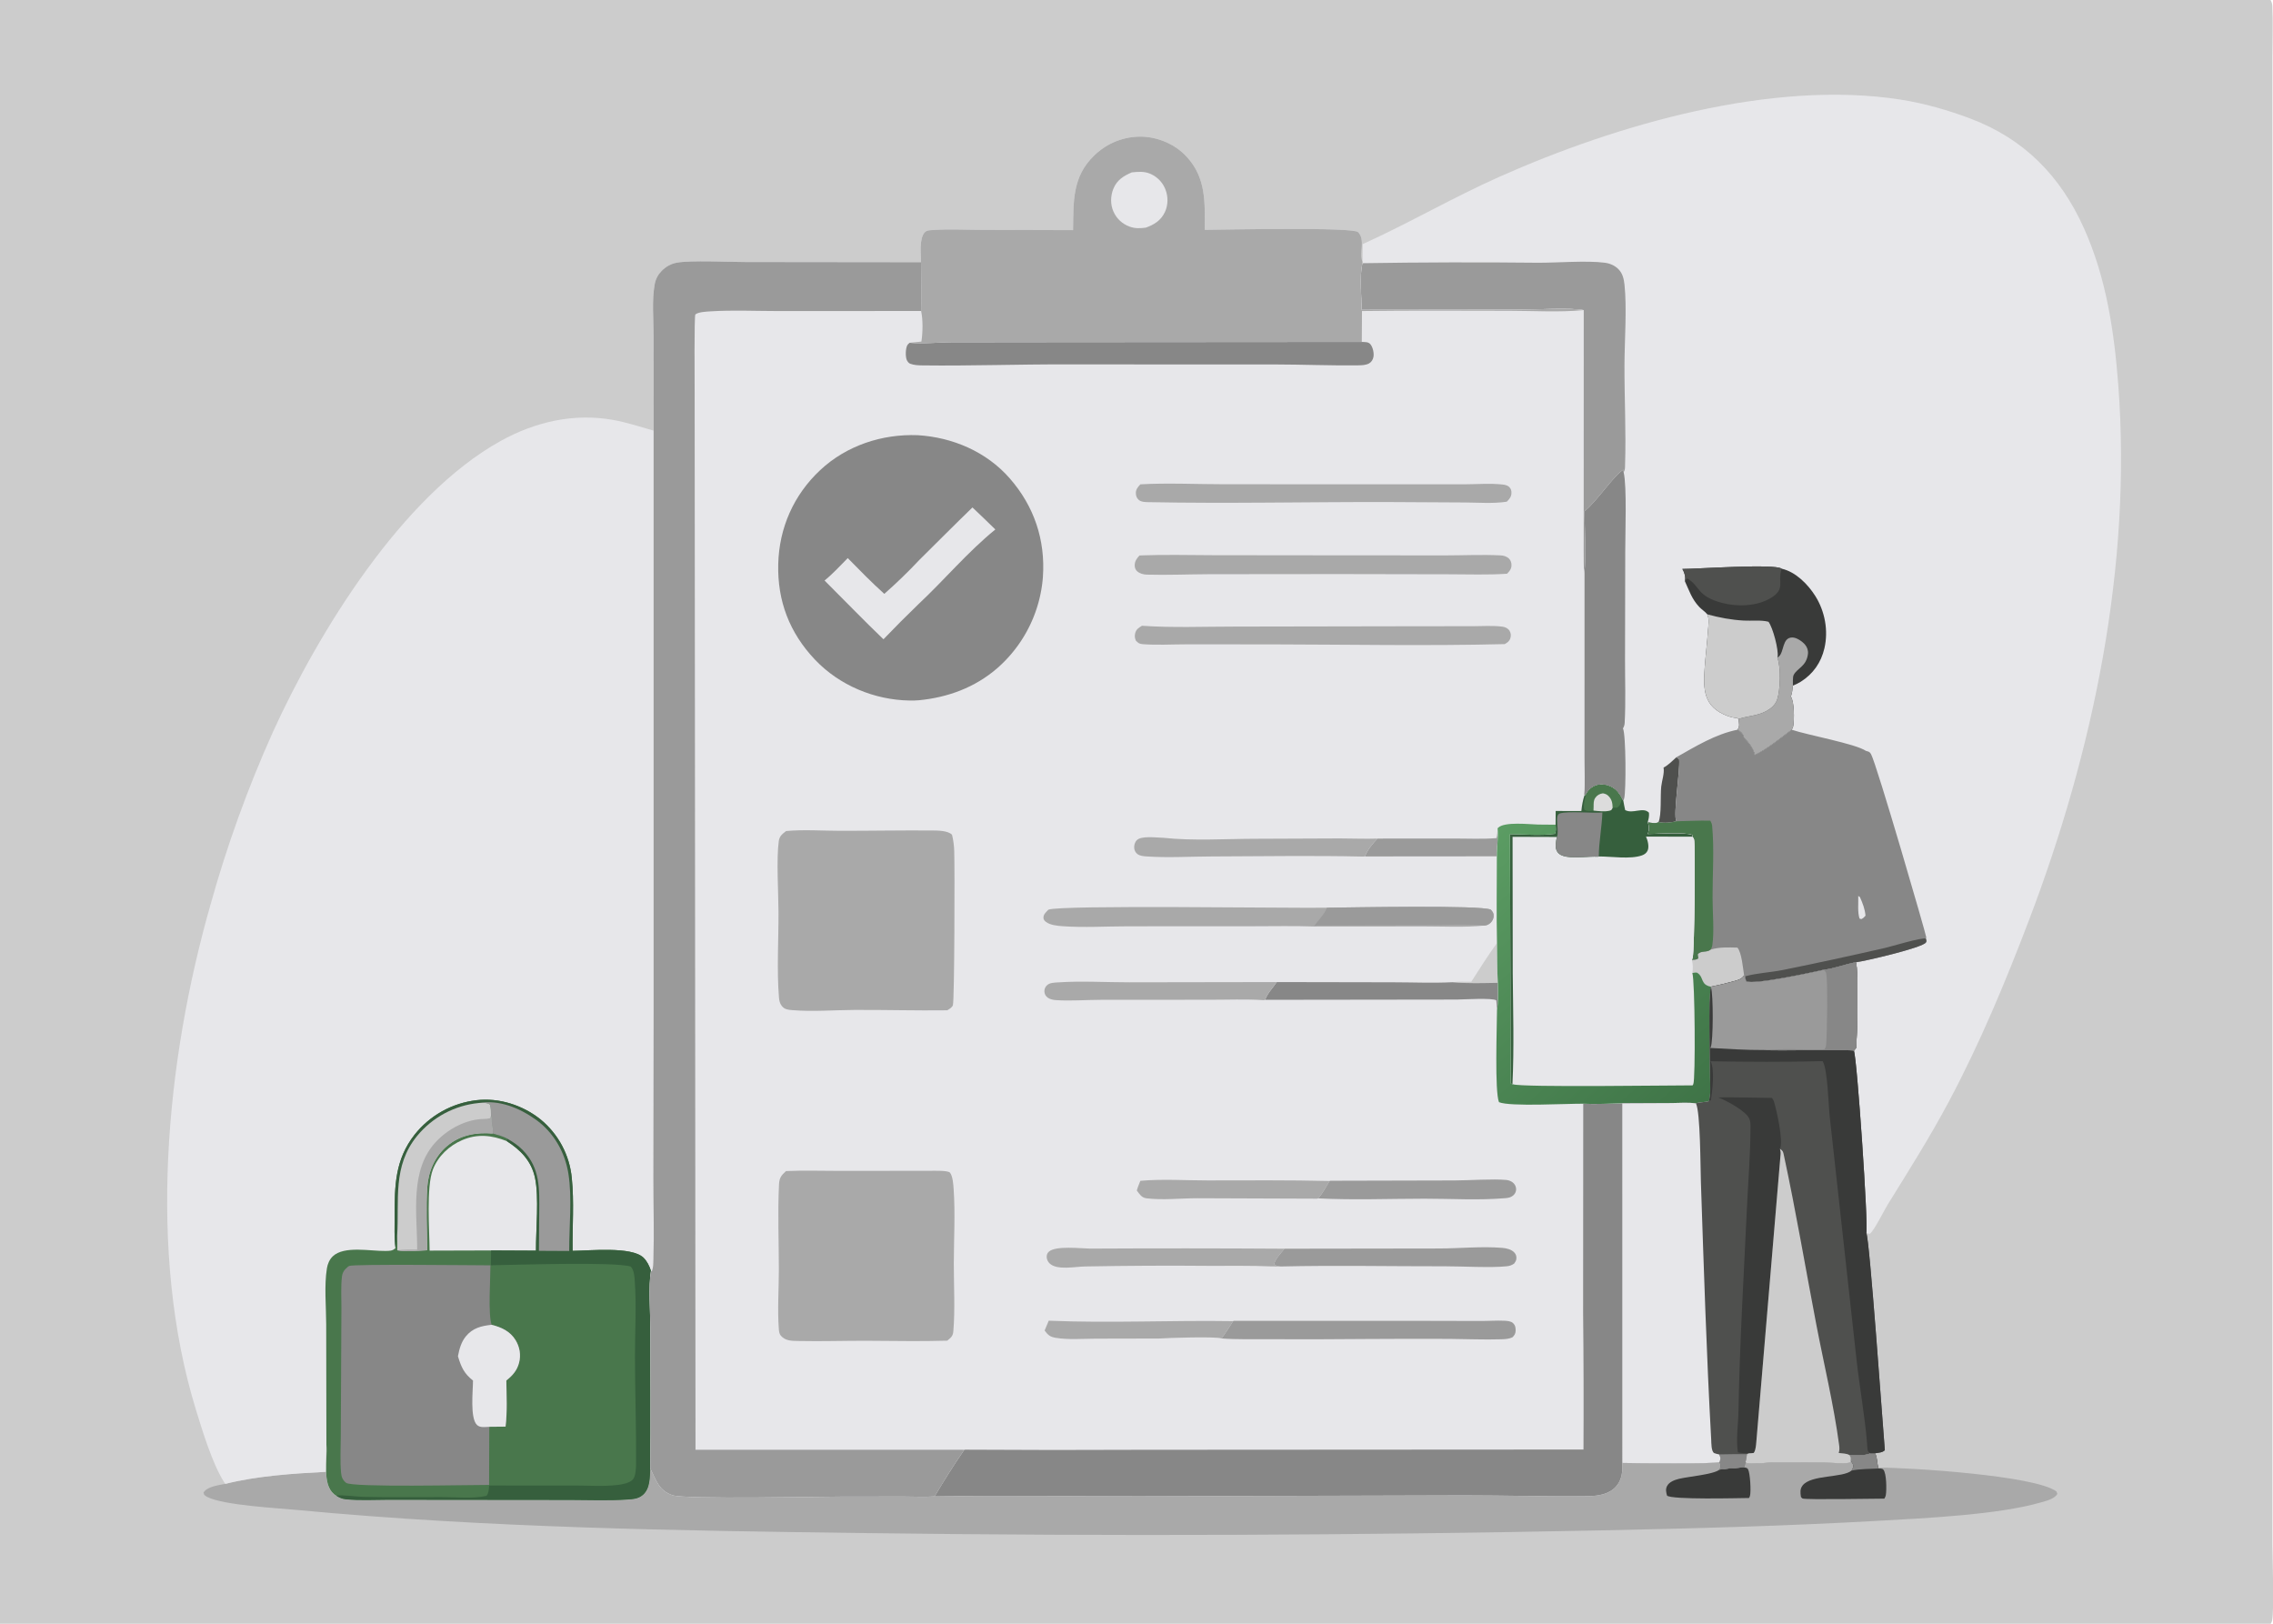 <?xml version="1.0" encoding="utf-8" ?>
<svg xmlns="http://www.w3.org/2000/svg" xmlns:xlink="http://www.w3.org/1999/xlink" width="1813" height="1295">
	<path fill="#CCC" transform="matrix(1.264 0 0 1.265 0 -6.10352e-05)" d="M0 0L1432.77 0C1433.55 1.353 1433.84 2.273 1433.92 3.83C1434.39 14.295 1434 24.936 1434 35.423L1434 96.589L1434.01 282.797L1434 835.994L1434 973.892C1434.01 983.184 1435.15 1015.65 1433.74 1021.9C1433.56 1022.7 1433.19 1023.31 1432.77 1024L0 1024L0 0Z"/>
	<path fill="#A9A9A9" transform="matrix(1.264 0 0 1.265 0 -6.10352e-05)" d="M205.975 910.929C206.781 920.088 203.062 935.512 210.76 942.007C211.407 942.554 211.423 942.536 212.039 942.904C214.032 944.189 215.749 944.992 218.126 945.238C226.847 946.14 236.051 945.564 244.833 945.564L293.847 945.612L360.07 945.679C371.925 945.683 384.085 946.226 395.909 945.402C399.528 945.149 402.752 944.997 405.619 942.544C410.358 938.49 409.999 931.456 410.349 925.751C414.022 933.123 415.693 939.806 424.45 942.704C432.485 945.363 517.726 943.562 531.452 943.548L570.262 943.507C576.673 943.501 583.431 943.943 589.808 943.416C632.731 942.667 675.809 943.382 718.75 943.345L924.141 942.77C950.121 942.758 976.209 943.596 1002.17 943.239C1008.52 943.151 1015.19 942.19 1019.71 937.244C1023.42 933.19 1024.07 927.579 1023.69 922.343C1030.54 922.534 1082.63 923.089 1085.07 921.816C1085.92 924.155 1085.92 924.201 1085.05 926.527C1090.21 925.766 1095.44 925.475 1100.64 925.094C1101.18 923.98 1101.27 923.057 1101.42 921.843C1101.76 922.073 1102.06 922.403 1102.45 922.531C1104.76 923.28 1115.36 922.099 1118.66 922.064Q1135.52 922.026 1152.38 922.204C1157.27 922.24 1162.58 922.943 1167.4 922.194L1167.84 921.03C1168.04 919.174 1168.04 919.069 1167.13 917.444C1171.28 917.541 1176.43 917.887 1180.34 916.28L1183.26 916.24C1184.78 919.281 1184.39 922.138 1185.24 925.268C1204.26 925.214 1284.58 930.217 1297.7 940.349L1298.25 941.84C1296.51 945.042 1291.15 946.269 1287.88 947.218C1260.89 955.056 1214.37 957.166 1185.69 958.789C1127.17 962.101 1068.84 963.651 1010.25 964.854Q778.921 969.59 547.563 966.58C427.59 965.042 307.422 963.286 187.9 952.023C174.549 950.765 141.117 949.026 130.768 943.778C129.978 943.378 129.481 942.958 128.826 942.368L128.441 940.954C130.259 937.991 135.074 936.97 138.295 936.232Q140.263 935.8 142.258 935.517C162.233 930.497 185.143 928.983 205.756 927.948Q205.628 919.435 205.975 910.929Z"/>
	<path fill="#393A39" transform="matrix(1.264 0 0 1.265 0 -6.10352e-05)" d="M1100.64 925.094C1101.62 925.381 1102.58 925.359 1103.07 926.309C1104.4 928.862 1105.07 940.283 1104.28 943.146C1104.17 943.549 1103.87 944.09 1103.7 944.437C1097.21 944.495 1054.78 945.634 1051.95 942.919C1051.39 940.832 1050.91 938.955 1051.95 936.932C1053.29 934.32 1056.6 933.105 1059.28 932.408C1064.72 930.994 1081.63 929.604 1085.05 926.527C1090.21 925.766 1095.44 925.475 1100.64 925.094Z"/>
	<path fill="#393A39" transform="matrix(1.264 0 0 1.265 0 -6.10352e-05)" d="M1180.34 916.28L1183.26 916.24C1184.78 919.281 1184.39 922.138 1185.24 925.268L1185.26 925.837C1186.32 925.916 1187.65 925.714 1188.4 926.509C1190.54 928.759 1190.53 939.419 1190.05 942.372C1189.9 943.35 1189.57 943.963 1189.12 944.833C1182.65 944.833 1139.93 945.629 1137.53 944.766C1137.07 944.602 1136.81 944.107 1136.46 943.777C1136.06 941.133 1135.75 938.822 1137.48 936.572C1142.86 929.595 1162.99 931.846 1168.4 927.135C1168.72 926.557 1169.19 925.834 1169.35 925.174C1169.81 923.311 1168.83 922.427 1167.84 921.03C1168.04 919.174 1168.04 919.069 1167.13 917.444C1171.28 917.541 1176.43 917.887 1180.34 916.28Z"/>
	<path fill="#878787" transform="matrix(1.264 0 0 1.265 0 -6.10352e-05)" d="M1180.34 916.28L1183.26 916.24C1184.78 919.281 1184.39 922.138 1185.24 925.268L1185.26 925.837C1179.7 926.118 1173.86 926.053 1168.4 927.135C1168.72 926.557 1169.19 925.834 1169.35 925.174C1169.81 923.311 1168.83 922.427 1167.84 921.03C1168.04 919.174 1168.04 919.069 1167.13 917.444C1171.28 917.541 1176.43 917.887 1180.34 916.28Z"/>
	<path fill="#E7E7EA" transform="matrix(1.264 0 0 1.265 0 -6.10352e-05)" d="M142.258 935.517C141.808 935.023 141.685 934.921 141.283 934.273C133.878 922.324 127.793 902.343 123.597 888.684C93.018 789.131 104.584 669.244 132.851 570.302Q140.618 542.406 150.468 515.177Q160.318 487.947 172.194 461.539C200.997 398.371 253.816 312.361 315.948 277.999C337.694 265.973 362.003 260.325 386.769 264.73C395.437 266.271 404.021 269.087 412.474 271.506L412.471 637.349L412.327 742.785C412.314 759.807 412.815 776.955 412.348 793.961C412.278 796.479 412.308 799.323 411.276 801.651L410.786 801.253C409.07 810.914 410.388 827.5 410.403 837.839C410.445 867.136 410.713 896.458 410.349 925.751C409.999 931.456 410.358 938.49 405.619 942.544C402.752 944.997 399.528 945.149 395.909 945.402C384.085 946.226 371.925 945.683 360.07 945.679L293.847 945.612L244.833 945.564C236.051 945.564 226.847 946.14 218.126 945.238C215.749 944.992 214.032 944.189 212.039 942.904C211.423 942.536 211.407 942.554 210.76 942.007C203.062 935.512 206.781 920.088 205.975 910.929Q205.628 919.435 205.756 927.948C185.143 928.983 162.233 930.497 142.258 935.517Z"/>
	<path fill="#49774C" transform="matrix(1.264 0 0 1.265 0 -6.10352e-05)" d="M249.563 786.848C248.718 780.257 249.023 773.381 249.02 766.735C249.013 747.606 249.218 731.18 261.662 715.313Q262.552 714.192 263.496 713.116Q264.44 712.041 265.436 711.012Q266.431 709.984 267.476 709.006Q268.521 708.028 269.612 707.102Q270.704 706.177 271.839 705.306Q272.975 704.435 274.152 703.621Q275.329 702.806 276.544 702.051Q277.76 701.296 279.011 700.601Q280.262 699.906 281.545 699.273Q282.829 698.64 284.142 698.071Q285.455 697.502 286.794 696.998Q288.134 696.495 289.496 696.057Q290.858 695.619 292.241 695.249Q293.623 694.879 295.022 694.577Q296.421 694.275 297.832 694.042Q299.244 693.809 300.666 693.646C314.89 691.95 329.872 696.785 341.009 705.678Q342.056 706.53 343.059 707.432Q344.062 708.335 345.019 709.286Q345.976 710.238 346.885 711.235Q347.794 712.233 348.652 713.275Q349.51 714.316 350.315 715.399Q351.121 716.482 351.871 717.604Q352.622 718.725 353.316 719.883Q354.01 721.04 354.646 722.23Q355.282 723.421 355.858 724.641Q356.434 725.862 356.949 727.11Q357.464 728.357 357.916 729.629Q358.368 730.901 358.756 732.193Q359.145 733.486 359.469 734.796Q359.793 736.106 360.051 737.431Q360.31 738.755 360.503 740.091Q360.695 741.427 360.821 742.771C362.374 757.801 361.114 773.494 361.33 788.622C372.149 788.525 398.466 785.717 405.988 792.87C408.264 795.034 409.87 798.284 410.786 801.253C409.07 810.914 410.388 827.5 410.403 837.839C410.445 867.136 410.713 896.458 410.349 925.751C409.999 931.456 410.358 938.49 405.619 942.544C402.752 944.997 399.528 945.149 395.909 945.402C384.085 946.226 371.925 945.683 360.07 945.679L293.847 945.612L244.833 945.564C236.051 945.564 226.847 946.14 218.126 945.238C215.749 944.992 214.032 944.189 212.039 942.904C211.423 942.536 211.407 942.554 210.76 942.007C203.062 935.512 206.781 920.088 205.975 910.929L205.842 834.9C205.815 823.724 204.516 810.649 206.282 799.685C206.738 796.854 207.908 794.054 210.013 792.052C217.168 785.25 233.85 788.854 243.099 788.679C245.73 788.63 247.705 788.787 249.563 786.848Z"/>
	<path fill="#E7E7EA" transform="matrix(1.264 0 0 1.265 0 -6.10352e-05)" d="M271.095 788.478C270.994 775.446 268.917 748.376 273.175 737.319C276.399 728.95 283.408 722.359 291.57 718.848C301.225 714.694 310.206 715.648 319.763 719.408C328.595 725.089 335.324 731.952 337.602 742.545C340.226 754.751 338.123 775.32 338.217 788.496L309.871 788.365L271.095 788.478Z"/>
	<path fill="#365F3D" transform="matrix(1.264 0 0 1.265 0 -6.10352e-05)" d="M249.563 786.848C248.718 780.257 249.023 773.381 249.02 766.735C249.013 747.606 249.218 731.18 261.662 715.313Q262.552 714.192 263.496 713.116Q264.44 712.041 265.436 711.012Q266.431 709.984 267.476 709.006Q268.521 708.028 269.612 707.102Q270.704 706.177 271.839 705.306Q272.975 704.435 274.152 703.621Q275.329 702.806 276.544 702.051Q277.76 701.296 279.011 700.601Q280.262 699.906 281.545 699.273Q282.829 698.64 284.142 698.071Q285.455 697.502 286.794 696.998Q288.134 696.495 289.496 696.057Q290.858 695.619 292.241 695.249Q293.623 694.879 295.022 694.577Q296.421 694.275 297.832 694.042Q299.244 693.809 300.666 693.646C314.89 691.95 329.872 696.785 341.009 705.678Q342.056 706.53 343.059 707.432Q344.062 708.335 345.019 709.286Q345.976 710.238 346.885 711.235Q347.794 712.233 348.652 713.275Q349.51 714.316 350.315 715.399Q351.121 716.482 351.871 717.604Q352.622 718.725 353.316 719.883Q354.01 721.04 354.646 722.23Q355.282 723.421 355.858 724.641Q356.434 725.862 356.949 727.11Q357.464 728.357 357.916 729.629Q358.368 730.901 358.756 732.193Q359.145 733.486 359.469 734.796Q359.793 736.106 360.051 737.431Q360.31 738.755 360.503 740.091Q360.695 741.427 360.821 742.771C362.374 757.801 361.114 773.494 361.33 788.622C372.149 788.525 398.466 785.717 405.988 792.87C408.264 795.034 409.87 798.284 410.786 801.253C409.07 810.914 410.388 827.5 410.403 837.839C410.445 867.136 410.713 896.458 410.349 925.751C409.999 931.456 410.358 938.49 405.619 942.544C402.752 944.997 399.528 945.149 395.909 945.402C384.085 946.226 371.925 945.683 360.07 945.679L293.847 945.612L244.833 945.564C236.051 945.564 226.847 946.14 218.126 945.238C215.749 944.992 214.032 944.189 212.039 942.904C217.304 942.38 223.7 943.581 229.091 943.701C245.525 944.07 262.01 943.86 278.449 943.857C287.381 943.856 298.293 945.024 306.932 943.106C308.465 941.422 308.431 938.753 308.719 936.568L362.546 936.571C371.36 936.564 380.898 937.262 389.618 936.231C392.555 935.884 397.361 935.054 399.373 932.736C401.217 930.61 401.363 925.363 401.384 922.636C401.558 900.237 400.713 877.808 400.674 855.403C400.646 839.587 401.721 823.065 400.534 807.328C400.323 804.53 400.06 800.596 398.019 798.533C387.89 795.328 324.67 797.516 309.768 797.708L309.871 788.365L338.217 788.496C338.123 775.32 340.226 754.751 337.602 742.545C335.324 731.952 328.595 725.089 319.763 719.408L320.231 717.972C317.355 716.364 314.014 715.581 310.865 714.637C300.331 713.771 290.269 715.592 282.007 722.61C274.402 729.069 270.265 738.618 269.619 748.475C268.759 761.581 269.485 775.111 269.583 788.254C263.609 788.49 256.613 789.413 250.724 788.269C250.806 785.208 250.715 782.163 250.624 779.104C250.224 781.629 250.411 784.462 249.563 786.848Z"/>
	<path fill="#9A9A9A" transform="matrix(1.264 0 0 1.265 0 -6.10352e-05)" d="M302.147 695.401C314.933 693.228 327.707 698.487 338.013 705.803C349.319 713.829 356.534 726.361 358.689 740.008C361.112 755.36 359.128 773.076 359.196 788.702L340.08 788.602L340.262 764.675C340.366 749.762 341.113 736.538 329.814 725.021C326.954 722.106 323.76 719.982 320.231 717.972C317.355 716.364 314.014 715.581 310.865 714.637C311.422 711.9 309.99 708.925 310.151 706.082C310.209 705.055 310.146 704.383 309.822 703.378C309.801 700.99 309.926 698.667 309.167 696.375C307.285 694.958 304.419 695.397 302.147 695.401Z"/>
	<path fill="#CCC" transform="matrix(1.264 0 0 1.265 0 -6.10352e-05)" d="M250.624 779.104C251.976 756.575 247.582 735.268 263.226 716.154Q264.124 715.06 265.075 714.012Q266.025 712.964 267.026 711.964Q268.027 710.964 269.076 710.015Q270.125 709.065 271.22 708.168Q272.314 707.271 273.451 706.429Q274.588 705.587 275.765 704.802Q276.942 704.017 278.157 703.29Q279.371 702.564 280.619 701.898Q281.868 701.233 283.148 700.629Q284.427 700.026 285.735 699.486Q287.043 698.946 288.376 698.471Q289.708 697.996 291.063 697.587Q292.417 697.179 293.79 696.837Q295.163 696.495 296.551 696.221Q297.939 695.948 299.339 695.742Q300.739 695.537 302.147 695.401C304.419 695.397 307.285 694.958 309.167 696.375C309.926 698.667 309.801 700.99 309.822 703.378C310.146 704.383 310.209 705.055 310.151 706.082C309.99 708.925 311.422 711.9 310.865 714.637C300.331 713.771 290.269 715.592 282.007 722.61C274.402 729.069 270.265 738.618 269.619 748.475C268.759 761.581 269.485 775.111 269.583 788.254C263.609 788.49 256.613 789.413 250.724 788.269C250.806 785.208 250.715 782.163 250.624 779.104Z"/>
	<path fill="#A9A9A9" transform="matrix(1.264 0 0 1.265 0 -6.10352e-05)" d="M309.822 703.378C310.146 704.383 310.209 705.055 310.151 706.082C309.99 708.925 311.422 711.9 310.865 714.637C300.331 713.771 290.269 715.592 282.007 722.61C274.402 729.069 270.265 738.618 269.619 748.475C268.759 761.581 269.485 775.111 269.583 788.254C263.609 788.49 256.613 789.413 250.724 788.269C254.793 787.669 259.138 787.894 263.253 787.84C263.287 765.056 258.208 737.448 275.468 719.488C283.01 711.64 294.146 705.675 305.211 705.467C306.675 705.44 307.839 705.348 309.256 704.987L309.822 703.378Z"/>
	<path fill="#878787" transform="matrix(1.264 0 0 1.265 0 -6.10352e-05)" d="M308.628 936.199C296.56 936.136 222.1 937.914 218.39 934.864C216.193 933.059 215.453 931.188 215.207 928.384C214.554 920.937 215.021 913.081 215.042 905.599L215.263 861.529L215.439 824.58C215.473 818.149 215.011 811.179 215.785 804.808C215.995 803.084 216.618 801.528 217.834 800.254C218.434 799.626 219.557 798.514 220.342 798.142C223.074 796.844 299.506 797.741 309.487 797.749C309.492 806.089 307.906 828.577 310.238 835.252C316.357 836.774 321.916 839.301 325.336 844.905C327.99 849.253 328.831 854.285 327.539 859.21C326.266 864.064 323.402 867.294 319.525 870.33C319.612 879.904 320.18 889.938 319.023 899.444L308.757 899.54L308.628 936.199Z"/>
	<path fill="#E7E7EA" transform="matrix(1.264 0 0 1.265 0 -6.10352e-05)" d="M310.238 835.252C316.357 836.774 321.916 839.301 325.336 844.905C327.99 849.253 328.831 854.285 327.539 859.21C326.266 864.064 323.402 867.294 319.525 870.33C319.612 879.904 320.18 889.938 319.023 899.444L308.757 899.54C306.281 899.678 302.949 900.253 301.002 898.393C296.464 894.058 298.497 876.651 298.473 870.387C292.769 865.863 291.038 861.888 288.975 855.063C289.854 850.506 290.996 846.158 294.003 842.485C298.276 837.267 303.832 835.895 310.238 835.252Z"/>
	<path fill="#E7E7EA" transform="matrix(1.264 0 0 1.265 0 -6.10352e-05)" d="M859.913 153.896C889.193 140.663 917.003 124.412 946.424 111.341C1020.51 78.428 1118.36 50.164 1199.38 62.801C1214.22 65.116 1229.21 69.426 1243.25 74.705C1277.25 87.479 1300.24 110.952 1315.05 143.892C1329.09 175.086 1334.12 208.87 1336.7 242.697C1345.39 356.707 1320.84 473.997 1280.32 580.218C1265.43 619.263 1249.44 657.636 1229.76 694.571C1217.89 716.835 1204.42 738.154 1191.12 759.567C1189.08 762.85 1182.35 776.454 1179.83 777.914L1177.71 777.352C1179.07 772.984 1171.87 666.875 1169.86 662.497L1171.2 660.786C1172.05 653.947 1172.86 610.788 1171.12 606.689C1164.3 607.909 1157.73 610.632 1150.87 611.406C1143.33 613.064 1106.79 621.07 1101.91 618.673C1101.59 617.631 1101.26 616.655 1101.13 615.569L1100.59 614.993C1099.08 617.652 1095.64 618.196 1092.75 618.997Q1086.25 620.779 1079.64 622.06C1072.96 620.799 1075.36 616.256 1071.25 613.438C1070.31 612.796 1069.02 613.305 1067.92 613.466C1068.2 610.506 1068.2 608.061 1067.69 605.123C1067.9 604.613 1068.06 604.105 1068.18 603.563C1069.28 598.508 1069.93 532.297 1068.99 529.189C1068.81 528.564 1068.32 528.073 1067.98 527.515L1068.08 526.57C1064.84 524.539 1044.62 525.799 1039.64 525.83C1039.75 525.621 1039.91 525.431 1039.98 525.204C1040.67 523.077 1040.61 520.402 1039.76 518.38C1040.33 516.268 1040.76 514.603 1040.54 512.39C1036.91 508.512 1030.49 513.355 1025.53 510.742C1025.07 508.765 1024.7 506.786 1024.36 504.783L1023.54 503.659C1022.3 500.968 1020.05 498.005 1017.44 496.545C1014.39 494.837 1010.69 494.071 1007.3 495.184C1004.24 496.191 1001.98 498.463 1000.59 501.32L999.904 501.231L999.587 500.855C1000.33 493.439 999.757 485.453 999.762 477.972L999.773 361.582C999.17 356.935 999.362 352.037 999.267 347.348L999.326 195.523C991.938 193.892 968.104 195.218 958.924 195.238L859.243 195.361C859.15 186.239 857.778 174.791 859.699 165.939L859.818 165.204Q859.937 159.551 859.913 153.896Z"/>
	<path fill="#4F504E" transform="matrix(1.264 0 0 1.265 0 -6.10352e-05)" d="M1057.87 477.402L1059.59 478.63C1060.33 485.832 1055.58 514.069 1057.86 517.789C1054.41 518.726 1050.06 519.084 1046.56 518.325C1048.6 513.754 1047.64 501.714 1048.3 495.823C1048.71 492.177 1050.41 487.453 1049.76 483.943C1052.72 482.394 1055.42 479.643 1057.87 477.402Z"/>
	<path fill="#878787" transform="matrix(1.264 0 0 1.265 0 -6.10352e-05)" d="M999.832 322.37C1007.34 316.567 1018.77 299.153 1024.47 296.134L1024.57 297.76C1026.7 306.404 1025.54 336.987 1025.58 347.597L1025.44 415.973C1025.42 429.099 1025.93 442.489 1025.23 455.587C1025.15 457.08 1024.9 457.94 1024.14 459.233C1026.05 462.935 1026.15 498.72 1024.91 503.377C1024.79 503.824 1024.53 504.379 1024.36 504.783L1023.54 503.659C1022.3 500.968 1020.05 498.005 1017.44 496.545C1014.39 494.837 1010.69 494.071 1007.3 495.184C1004.24 496.191 1001.98 498.463 1000.59 501.32L999.904 501.231L999.587 500.855C1000.33 493.439 999.757 485.453 999.762 477.972L999.773 361.582C1001.13 348.964 999.982 335.097 999.832 322.37Z"/>
	<path fill="#393A39" transform="matrix(1.264 0 0 1.265 0 -6.10352e-05)" d="M1061.63 358.704C1071.15 358.725 1119.83 355.224 1124.29 358.544C1133.12 360.516 1140.89 368.387 1145.55 375.816C1151.6 385.449 1153.85 397.588 1151.27 408.706C1149.18 417.72 1144.11 424.942 1136.28 429.845Q1133.94 431.284 1131.38 432.269C1131.07 434.501 1130.96 437.064 1130.08 439.143C1132.31 442.304 1132.3 453.706 1131.6 457.692C1131.43 458.649 1131.09 459.239 1130.63 460.079C1123.61 465.32 1115.18 472.367 1107.26 476.001C1106.96 472.483 1103.05 467.516 1100.48 465.096C1100.44 464.908 1100.43 464.717 1100.38 464.534C1099.77 462.419 1098.27 461.11 1096.44 460.054C1098.01 457.915 1097.34 455.759 1097.02 453.317L1096.4 452.789C1094.18 452.566 1092.11 452.123 1090.03 451.336C1074.87 445.624 1074.7 434.679 1075.74 420.655C1076.31 412.95 1077.26 405.278 1077.8 397.57C1078.03 394.283 1078.75 390.396 1077.36 387.321C1075.89 385.495 1073.85 384.338 1072.25 382.628C1067.55 377.611 1065.96 372.432 1063.19 366.377C1063.24 366.182 1063.31 365.992 1063.34 365.792C1063.71 363.428 1062.84 360.719 1061.63 358.704Z"/>
	<path fill="#A9A9A9" transform="matrix(1.264 0 0 1.265 0 -6.10352e-05)" d="M1121.6 414.611C1121.86 414.42 1122.13 414.24 1122.38 414.038C1126 411.126 1124.44 401.858 1131.05 401.905C1133.79 401.924 1137.36 404.423 1139.06 406.45C1140.44 408.095 1141.13 410.182 1140.87 412.326C1139.9 420.162 1134.1 421.227 1131.88 425.509C1131.17 426.873 1131.42 430.608 1131.38 432.269C1131.07 434.501 1130.96 437.064 1130.08 439.143C1132.31 442.304 1132.3 453.706 1131.6 457.692C1131.43 458.649 1131.09 459.239 1130.63 460.079C1123.61 465.32 1115.18 472.367 1107.26 476.001C1106.96 472.483 1103.05 467.516 1100.48 465.096C1100.44 464.908 1100.43 464.717 1100.38 464.534C1099.77 462.419 1098.27 461.11 1096.44 460.054C1098.01 457.915 1097.34 455.759 1097.02 453.317C1102.86 451.295 1108.77 451.436 1114.5 448.364C1117.6 446.703 1120.4 444.359 1121.48 440.916C1123.49 434.776 1123.87 420.738 1121.6 414.611Z"/>
	<path fill="#4F504E" transform="matrix(1.264 0 0 1.265 0 -6.10352e-05)" d="M1061.63 358.704C1071.15 358.725 1119.83 355.224 1124.29 358.544C1124.21 358.81 1124.12 359.074 1124.04 359.342C1121.77 367.147 1126.78 371.449 1117.38 377.041C1108.55 382.292 1096.46 382.67 1086.73 380.12C1070.46 375.853 1072.98 369.489 1064.76 364.708C1064.13 365.263 1063.66 365.673 1063.19 366.377C1063.24 366.182 1063.31 365.992 1063.34 365.792C1063.71 363.428 1062.84 360.719 1061.63 358.704Z"/>
	<path fill="#CCC" transform="matrix(1.264 0 0 1.265 0 -6.10352e-05)" d="M1077.36 387.321C1085.05 389.41 1092.34 390.79 1100.3 391.249C1105.06 391.523 1111.51 390.765 1115.98 392.008C1118.74 395.677 1122.46 409.646 1121.72 414.153C1121.7 414.309 1121.64 414.458 1121.6 414.611C1123.87 420.738 1123.49 434.776 1121.48 440.916C1120.4 444.359 1117.6 446.703 1114.5 448.364C1108.77 451.436 1102.86 451.295 1097.02 453.317L1096.4 452.789C1094.18 452.566 1092.11 452.123 1090.03 451.336C1074.87 445.624 1074.7 434.679 1075.74 420.655C1076.31 412.95 1077.26 405.278 1077.8 397.57C1078.03 394.283 1078.75 390.396 1077.36 387.321Z"/>
	<path fill="#9A9A9A" transform="matrix(1.264 0 0 1.265 0 -6.10352e-05)" d="M859.699 165.939Q915.156 165.059 970.616 165.65C982.743 165.708 1001.24 164.148 1012.62 165.635C1015.88 166.062 1018.87 167.311 1021.24 169.659C1023.9 172.294 1024.71 175.789 1025.1 179.382C1026.69 194.081 1025.15 214.781 1025.09 230.059C1025.02 251.014 1026.15 272.218 1025.47 293.131C1025.41 294.951 1025.57 296.189 1024.57 297.76L1024.47 296.134C1018.77 299.153 1007.34 316.567 999.832 322.37C999.982 335.097 1001.13 348.964 999.773 361.582C999.17 356.935 999.362 352.037 999.267 347.348L999.326 195.523C991.938 193.892 968.104 195.218 958.924 195.238L859.243 195.361C859.15 186.239 857.778 174.791 859.699 165.939Z"/>
	<path fill="#878787" transform="matrix(1.264 0 0 1.265 0 -6.10352e-05)" d="M1096.44 460.054C1098.27 461.11 1099.77 462.419 1100.38 464.534C1100.43 464.717 1100.44 464.908 1100.48 465.096C1103.05 467.516 1106.96 472.483 1107.26 476.001C1115.18 472.367 1123.61 465.32 1130.63 460.079C1140.57 463.425 1171.09 468.966 1177.47 473.409C1179.1 473.9 1179.76 473.818 1180.67 475.433C1184.24 481.72 1215.76 590.298 1215.55 591.011C1215.48 591.268 1215.38 591.519 1215.3 591.773C1215.5 592.739 1215.91 593.305 1215.33 594.181C1213.11 597.562 1177 605.935 1171.12 606.689C1164.3 607.909 1157.73 610.632 1150.87 611.406C1143.33 613.064 1106.79 621.07 1101.91 618.673C1101.59 617.631 1101.26 616.655 1101.13 615.569L1100.59 614.993C1099.08 617.652 1095.64 618.196 1092.75 618.997Q1086.25 620.779 1079.64 622.06C1072.96 620.799 1075.36 616.256 1071.25 613.438C1070.31 612.796 1069.02 613.305 1067.92 613.466C1068.2 610.506 1068.2 608.061 1067.69 605.123C1067.9 604.613 1068.06 604.105 1068.18 603.563C1069.28 598.508 1069.93 532.297 1068.99 529.189C1068.81 528.564 1068.32 528.073 1067.98 527.515L1068.08 526.57C1064.84 524.539 1044.62 525.799 1039.64 525.83C1039.75 525.621 1039.91 525.431 1039.98 525.204C1040.67 523.077 1040.61 520.402 1039.76 518.38C1041.74 518.686 1044.77 519.465 1046.56 518.325C1050.06 519.084 1054.41 518.726 1057.86 517.789C1055.58 514.069 1060.33 485.832 1059.59 478.63L1057.87 477.402C1070.14 470.492 1082.48 462.869 1096.44 460.054Z"/>
	<path fill="#E7E7EA" transform="matrix(1.264 0 0 1.265 0 -6.10352e-05)" d="M1172.61 564.877L1173.64 565.523C1175.38 569.426 1176.81 573 1177.2 577.306L1175.76 578.773L1174.56 579.474L1173.43 579.124C1172.07 575.055 1172.78 569.216 1172.61 564.877Z"/>
	<path fill="#4F504E" transform="matrix(1.264 0 0 1.265 0 -6.10352e-05)" d="M1101.13 615.569C1108.77 613.419 1117.24 613.115 1125.09 611.539C1146.61 607.215 1168.17 602.516 1189.56 597.629C1193.56 596.717 1212.62 590.87 1215.3 591.773C1215.5 592.739 1215.91 593.305 1215.33 594.181C1213.11 597.562 1177 605.935 1171.12 606.689C1164.3 607.909 1157.73 610.632 1150.87 611.406C1143.33 613.064 1106.79 621.07 1101.91 618.673C1101.59 617.631 1101.26 616.655 1101.13 615.569Z"/>
	<path fill="#CCC" transform="matrix(1.264 0 0 1.265 0 -6.10352e-05)" d="M1079.43 598.697C1085.08 597.004 1090.54 597.298 1096.36 597.435C1099.13 600.636 1099.88 610.682 1100.59 614.993C1099.08 617.652 1095.64 618.196 1092.75 618.997Q1086.25 620.779 1079.64 622.06C1072.96 620.799 1075.36 616.256 1071.25 613.438C1070.31 612.796 1069.02 613.305 1067.92 613.466C1068.2 610.506 1068.2 608.061 1067.69 605.123C1069.17 605.069 1070.45 605.182 1071.68 604.211L1071.3 601.708C1073.31 599.03 1076.9 600.797 1079.43 598.697Z"/>
	<path fill="#49774C" transform="matrix(1.264 0 0 1.265 0 -6.10352e-05)" d="M1057.86 517.789C1064.95 517.657 1072.15 517.231 1079.23 517.421C1079.87 518.447 1080.29 519.459 1080.41 520.678C1081.8 535.312 1080.65 551.096 1080.67 565.83C1080.67 574.739 1081.83 587.497 1080.52 596.054C1080.37 597.064 1079.91 597.814 1079.43 598.697C1076.9 600.797 1073.31 599.03 1071.3 601.708L1071.68 604.211C1070.45 605.182 1069.17 605.069 1067.69 605.123C1067.9 604.613 1068.06 604.105 1068.18 603.563C1069.28 598.508 1069.93 532.297 1068.99 529.189C1068.81 528.564 1068.32 528.073 1067.98 527.515L1068.08 526.57C1064.84 524.539 1044.62 525.799 1039.64 525.83C1039.75 525.621 1039.91 525.431 1039.98 525.204C1040.67 523.077 1040.61 520.402 1039.76 518.38C1041.74 518.686 1044.77 519.465 1046.56 518.325C1050.06 519.084 1054.41 518.726 1057.86 517.789Z"/>
	<path fill="#E7E7EA" transform="matrix(1.264 0 0 1.265 0 -6.10352e-05)" d="M677.142 145.099C677.432 127.127 676.475 111.406 690.617 97.901Q691.357 97.183 692.132 96.501Q692.907 95.82 693.715 95.178Q694.522 94.537 695.361 93.935Q696.199 93.334 697.066 92.775Q697.933 92.216 698.827 91.701Q699.721 91.186 700.639 90.716Q701.557 90.245 702.497 89.821Q703.437 89.396 704.397 89.019Q705.357 88.642 706.335 88.312Q707.312 87.983 708.305 87.702Q709.298 87.422 710.303 87.191Q711.308 86.96 712.324 86.779Q713.339 86.597 714.362 86.467Q715.386 86.337 716.414 86.257Q717.443 86.177 718.474 86.148Q719.505 86.12 720.536 86.142C731.089 86.464 741.66 91.039 748.845 98.822C761.259 112.266 760.324 127.967 760.219 144.898C771.365 144.829 853.739 143.065 856.973 146.321C861.819 151.199 857.535 159.393 859.818 165.204L859.699 165.939C857.778 174.791 859.15 186.239 859.243 195.361L958.924 195.238C968.104 195.218 991.938 193.892 999.326 195.523L999.267 347.348C999.362 352.037 999.17 356.935 999.773 361.582L999.762 477.972C999.757 485.453 1000.33 493.439 999.587 500.855L999.904 501.231L1000.59 501.32C1001.98 498.463 1004.24 496.191 1007.3 495.184C1010.69 494.071 1014.39 494.837 1017.44 496.545C1020.05 498.005 1022.3 500.968 1023.54 503.659L1024.36 504.783C1024.7 506.786 1025.07 508.765 1025.53 510.742C1030.49 513.355 1036.91 508.512 1040.54 512.39C1040.76 514.603 1040.33 516.268 1039.76 518.38C1040.61 520.402 1040.67 523.077 1039.98 525.204C1039.91 525.431 1039.75 525.621 1039.64 525.83C1044.62 525.799 1064.84 524.539 1068.08 526.57L1067.98 527.515C1068.32 528.073 1068.81 528.564 1068.99 529.189C1069.93 532.297 1069.28 598.508 1068.18 603.563C1068.06 604.105 1067.9 604.613 1067.69 605.123C1068.2 608.061 1068.2 610.506 1067.92 613.466C1069.02 613.305 1070.31 612.796 1071.25 613.438C1075.36 616.256 1072.96 620.799 1079.64 622.06Q1086.25 620.779 1092.75 618.997C1095.64 618.196 1099.08 617.652 1100.59 614.993L1101.13 615.569C1101.26 616.655 1101.59 617.631 1101.91 618.673C1106.79 621.07 1143.33 613.064 1150.87 611.406C1157.73 610.632 1164.3 607.909 1171.12 606.689C1172.86 610.788 1172.05 653.947 1171.2 660.786L1169.86 662.497C1171.87 666.875 1179.07 772.984 1177.71 777.352C1179.83 781.456 1188.09 898.914 1189.39 914.279C1187.92 915.88 1185.38 915.836 1183.26 916.24L1180.34 916.28C1176.43 917.887 1171.28 917.541 1167.13 917.444C1168.04 919.069 1168.04 919.174 1167.84 921.03L1167.4 922.194C1162.58 922.943 1157.27 922.24 1152.38 922.204Q1135.52 922.026 1118.66 922.064C1115.36 922.099 1104.76 923.28 1102.45 922.531C1102.06 922.403 1101.76 922.073 1101.42 921.843C1101.27 923.057 1101.18 923.98 1100.64 925.094C1095.44 925.475 1090.21 925.766 1085.05 926.527C1085.92 924.201 1085.92 924.155 1085.07 921.816C1082.63 923.089 1030.54 922.534 1023.69 922.343C1024.07 927.579 1023.42 933.19 1019.71 937.244C1015.19 942.19 1008.52 943.151 1002.17 943.239C976.209 943.596 950.121 942.758 924.141 942.77L718.75 943.345C675.809 943.382 632.731 942.667 589.808 943.416C583.431 943.943 576.673 943.501 570.262 943.507L531.452 943.548C517.726 943.562 432.485 945.363 424.45 942.704C415.693 939.806 414.022 933.123 410.349 925.751C410.713 896.458 410.445 867.136 410.403 837.839C410.388 827.5 409.07 810.914 410.786 801.253L411.276 801.651C412.308 799.323 412.278 796.479 412.348 793.961C412.815 776.955 412.314 759.807 412.327 742.785L412.471 637.349L412.474 271.506L412.45 211.396C412.44 201.072 411.294 189.275 413.162 179.151C413.776 175.827 415.229 173.12 417.601 170.724C420.188 168.109 423.424 166.284 427.057 165.623C435.968 164.001 460.069 165.226 470.745 165.21L581.191 165.337C581.15 160.357 579.927 150.231 583.583 146.43C584.852 145.111 586.802 145.168 588.548 145.042C598.718 144.305 609.273 144.898 619.487 144.92L677.142 145.099Z"/>
	<path fill="#CCC" transform="matrix(1.264 0 0 1.265 0 -6.10352e-05)" d="M928.415 618.978C933.701 610.733 938.935 602.465 944.657 594.513C944.808 602.857 944.681 611.31 945.192 619.634C935.697 619.805 925.966 620.138 916.511 619.262C920.389 618.748 924.499 618.984 928.415 618.978Z"/>
	<path fill="#9A9A9A" transform="matrix(1.264 0 0 1.265 0 -6.10352e-05)" d="M869.237 528.701L917.723 528.66C926.542 528.667 935.606 529.104 944.394 528.404C944.922 526.442 944.898 524.247 945.029 522.223C945.62 528.125 944.462 533.971 944.566 539.881L861.392 539.949C862.587 536.106 866.432 531.589 869.237 528.701Z"/>
	<path fill="#A9A9A9" transform="matrix(1.264 0 0 1.265 0 -6.10352e-05)" d="M661.782 832.657C700.458 834.277 739.431 832.32 778.16 832.944C775.781 836.6 773.475 840.342 770.882 843.851C767.539 842.506 736.363 843.505 731.449 843.895L691.225 843.98C683.127 844.024 674.288 844.76 666.289 843.47C662.691 842.889 661.34 841.773 659.192 838.857L661.782 832.657Z"/>
	<path fill="#A9A9A9" transform="matrix(1.264 0 0 1.265 0 -6.10352e-05)" d="M719.596 744.476C733.459 743.223 748.056 744.226 762.006 744.221C787.687 744.211 813.344 743.963 839.022 744.583C836.793 748.167 834.651 752.456 831.784 755.537L831.057 755.728L755.633 755.45C745.32 755.444 733.644 756.756 723.461 755.491C720.337 755.103 719.135 752.909 717.365 750.567C717.94 748.474 718.79 746.487 719.596 744.476Z"/>
	<path fill="#9A9A9A" transform="matrix(1.264 0 0 1.265 0 -6.10352e-05)" d="M839.47 744.423L918.047 744.233C927.064 744.198 942.24 743.139 950.58 743.926C952.248 744.084 954.088 744.857 955.241 746.098C956.232 747.165 956.786 748.556 956.722 750.018C956.656 751.506 955.947 752.81 954.806 753.752C953.422 754.895 951.956 755.219 950.204 755.374C933.458 756.859 915.803 755.722 898.929 755.736C876.667 755.755 853.999 756.661 831.784 755.537C834.651 752.456 836.793 748.167 839.022 744.583L839.47 744.423Z"/>
	<path fill="#878787" transform="matrix(1.264 0 0 1.265 0 -6.10352e-05)" d="M916.511 619.262C925.966 620.138 935.697 619.805 945.192 619.634C945.395 625.294 945.543 631.226 944.659 636.837C944.619 634.761 944.443 632.744 944.198 630.683C941.652 629.006 923.754 630.131 919.338 630.196L798.373 630.354C799.584 626.48 803.393 622.619 805.682 619.165L879.025 619.302C891.423 619.316 904.141 619.866 916.511 619.262Z"/>
	<path fill="#A9A9A9" transform="matrix(1.264 0 0 1.265 0 -6.10352e-05)" d="M797.576 630.571C786.319 629.816 774.64 630.336 763.343 630.311L694.449 630.361C685.202 630.378 675.44 631.175 666.273 630.543C664.54 630.423 662.571 630.005 661.132 628.975C659.906 628.098 659.196 626.836 659.063 625.338C658.933 623.872 659.399 622.557 660.385 621.47C662.246 619.417 665.428 619.515 667.997 619.344C682.666 618.37 697.883 619.331 712.622 619.315L805.682 619.165C803.393 622.619 799.584 626.48 798.373 630.354L797.576 630.571Z"/>
	<path fill="#A9A9A9" transform="matrix(1.264 0 0 1.265 0 -6.10352e-05)" d="M687.906 787.202Q749.219 786.873 810.531 787.27C808.517 789.987 804.527 793.801 804.078 797.07C805.352 798.336 806.329 798.199 808.073 798.478L802.358 798.427C789.413 797.841 776.36 798.133 763.396 798.076Q724.05 797.724 684.709 798.467C678.658 798.514 667.107 801.055 662.383 796.586C661.265 795.528 660.462 793.935 660.49 792.379C660.515 790.983 660.889 789.975 661.961 789.056C666.413 785.239 682.057 787.127 687.906 787.202Z"/>
	<path fill="#A9A9A9" transform="matrix(1.264 0 0 1.265 0 -6.10352e-05)" d="M859.771 540.038C828.071 539.312 796.137 539.89 764.422 539.968C750.914 540.001 736.947 540.89 723.511 539.948C721.591 539.814 719.378 539.653 717.78 538.472C716.601 537.601 715.875 536.212 715.731 534.767C715.556 533.015 716.076 531.042 717.312 529.75C720.206 526.726 729.974 528.15 734.143 528.209C753.067 530.223 773.361 528.854 792.408 528.821L845.33 528.603C853.272 528.588 861.307 528.971 869.237 528.701C866.432 531.589 862.587 536.106 861.392 539.949L859.771 540.038Z"/>
	<path fill="#9A9A9A" transform="matrix(1.264 0 0 1.265 0 -6.10352e-05)" d="M810.531 787.27L907.858 787.129C920.949 787.113 934.898 785.671 947.897 786.734C950.628 786.957 953.756 787.654 955.674 789.754C956.646 790.818 956.985 792.043 956.891 793.467C956.804 794.786 956.239 795.569 955.503 796.624C953.95 797.706 952.629 798.153 950.747 798.352C940.781 799.403 922.542 798.339 911.837 798.355C877.305 798.407 842.582 797.666 808.073 798.478C806.329 798.199 805.352 798.336 804.078 797.07C804.527 793.801 808.517 789.987 810.531 787.27Z"/>
	<path fill="#9A9A9A" transform="matrix(1.264 0 0 1.265 0 -6.10352e-05)" d="M778.513 832.749L894.931 832.748L934.405 832.84C939.312 832.861 944.357 832.446 949.239 832.68C950.87 832.759 953.466 832.928 954.7 834.108C956.216 835.558 956.467 837.005 956.41 839.057C956.358 840.892 955.642 841.899 954.388 843.142C952.175 844.188 949.808 844.292 947.404 844.37C936.557 844.721 925.533 844.205 914.671 844.125Q888.131 844.013 861.592 844.194Q830.507 844.491 799.421 844.331C789.989 844.258 780.281 844.562 770.882 843.851C773.475 840.342 775.781 836.6 778.16 832.944L778.513 832.749Z"/>
	<path fill="#A9A9A9" transform="matrix(1.264 0 0 1.265 0 -6.10352e-05)" d="M719.612 305.352C737.025 304.385 755.048 305.298 772.51 305.302L879.815 305.334L924.105 305.339C931.908 305.311 940.413 304.612 948.153 305.47C949.662 305.637 951.338 305.974 952.439 307.112C953.479 308.188 953.773 309.214 953.777 310.663C953.784 313.144 952.504 314.664 950.815 316.31C942.241 317.616 932.667 316.837 923.996 316.788L875.221 316.523C825.049 316.427 774.736 317.565 724.579 316.588C722.66 316.551 720.156 316.507 718.622 315.198C717.214 313.996 716.74 312.472 716.755 310.656C716.774 308.432 718.201 306.895 719.612 305.352Z"/>
	<path fill="#A9A9A9" transform="matrix(1.264 0 0 1.265 0 -6.10352e-05)" d="M720.62 394.523C740.016 395.875 759.982 395.029 779.439 395.038L892.062 394.837L929.209 394.803C935.297 394.804 942.034 394.29 948.065 395.092C949.831 395.326 951.561 396.096 952.549 397.651C953.459 399.082 953.613 400.791 953.084 402.388C952.447 404.31 951.202 405.14 949.511 406.091C900.366 407.302 850.932 406.344 801.755 406.252L748.495 406.235C739.401 406.246 729.925 406.815 720.879 406.115C718.927 405.964 717.94 405.224 716.69 403.78C716.091 402.141 715.925 401.06 716.313 399.328C716.885 396.771 718.505 395.85 720.62 394.523Z"/>
	<path fill="#A9A9A9" transform="matrix(1.264 0 0 1.265 0 -6.10352e-05)" d="M719.022 350.223Q719.613 350.184 720.204 350.157C735.359 349.572 750.674 350.006 765.85 350.035L844.39 350.12L912.294 350.155C923.739 350.142 935.497 349.569 946.914 350.151C948.883 350.252 950.936 350.839 952.336 352.302C953.405 353.418 953.851 354.97 953.799 356.494C953.719 358.821 952.555 360.14 950.988 361.717C938.828 362.553 926.354 362.057 914.162 362.064L844.997 361.933L763.09 362.014C749.967 362.07 736.696 362.639 723.59 362.283C721.551 362.228 719.253 361.608 717.675 360.262C716.562 359.313 716.052 357.99 716.037 356.544C716.009 353.831 717.291 352.159 719.022 350.223Z"/>
	<path fill="#A9A9A9" transform="matrix(1.264 0 0 1.265 0 -6.10352e-05)" d="M837.356 572.287C851.078 572.156 934.784 570.489 940.74 573.512C941.94 574.886 942.553 575.547 942.552 577.5C942.55 579.148 941.591 580.969 940.338 582.009C939.203 582.95 937.934 583.549 936.45 583.527C924.168 584.795 911.244 584.052 898.876 584.064L829.018 584.116C816.442 583.662 803.74 583.99 791.153 583.966L711.827 584.007C698.189 584.01 684.023 584.914 670.455 583.938C667.187 583.702 662.635 583.256 659.97 581.188C659.116 580.526 658.486 579.756 658.452 578.654C658.381 576.41 660.138 575.058 661.559 573.53C668.756 570.413 815.415 572.685 837.356 572.287Z"/>
	<path fill="#9A9A9A" transform="matrix(1.264 0 0 1.265 0 -6.10352e-05)" d="M837.356 572.287C851.078 572.156 934.784 570.489 940.74 573.512C941.94 574.886 942.553 575.547 942.552 577.5C942.55 579.148 941.591 580.969 940.338 582.009C939.203 582.95 937.934 583.549 936.45 583.527C924.289 582.499 911.559 583.237 899.319 583.246L829.498 583.507C832.15 579.879 835.706 576.516 837.356 572.287Z"/>
	<path fill="#878787" transform="matrix(1.264 0 0 1.265 0 -6.10352e-05)" d="M574.008 216.118C582.439 216.952 591.851 215.822 600.411 215.795L663.81 215.722L859.345 215.577C861.3 215.701 863.457 215.415 864.824 217.1C866.351 218.983 867.134 222.663 866.694 225.015C866.371 226.738 865.451 228.283 863.883 229.14C861.876 230.236 859.231 230.301 856.994 230.33C839.397 230.559 821.666 229.788 804.043 229.766L672.831 229.745C642.606 229.62 612.277 230.763 582.077 230.372C579.509 230.338 576.741 230.226 574.318 229.307C573.389 228.954 572.493 227.732 572.145 226.807C571.308 224.582 571.422 220.138 572.402 217.942C572.756 217.149 573.358 216.66 574.008 216.118Z"/>
	<path fill="#A9A9A9" transform="matrix(1.264 0 0 1.265 0 -6.10352e-05)" d="M496.018 738.318C507.097 737.821 518.369 738.213 529.471 738.205L586.906 738.152C589.246 738.162 598.3 737.805 599.511 739.377C601.268 741.657 601.591 746.959 601.785 749.761C602.849 765.108 601.919 781.16 601.886 796.586C601.856 810.58 602.756 825.368 601.592 839.27C601.325 842.457 600.138 843.229 597.746 845.25C580.636 845.803 563.407 845.337 546.284 845.311C532.331 845.29 518.301 845.755 504.361 845.46C500.096 845.37 495.705 845.613 492.7 842.062C491.732 840.918 491.575 839.366 491.465 837.927C490.535 825.714 491.484 812.743 491.481 800.452C491.478 782.653 490.707 764.478 491.575 746.718C491.781 742.495 493.047 741.001 496.018 738.318Z"/>
	<path fill="#A9A9A9" transform="matrix(1.264 0 0 1.265 0 -6.10352e-05)" d="M496.062 523.942C507.241 522.905 519.306 523.801 530.571 523.807C549.817 523.818 569.094 523.442 588.333 523.598C591.883 523.627 598.198 523.664 600.755 526.272C601.592 529.665 602.029 533.057 602.147 536.551C602.513 547.41 602.307 630.195 601.318 633.683C600.893 635.178 598.979 636.183 597.761 636.965C578.274 637.221 558.738 636.635 539.24 636.731C526.349 636.795 512.79 637.931 499.974 636.858C497.321 636.636 495.106 636.451 493.368 634.272C492.073 632.646 491.706 630.866 491.542 628.842C490.134 611.489 491.327 592.475 491.256 574.951C491.207 562.671 489.852 541.714 491.44 530.258C491.883 527.059 493.667 525.824 496.062 523.942Z"/>
	<path fill="#878787" transform="matrix(1.264 0 0 1.265 0 -6.10352e-05)" d="M999.077 695.849C1007.19 696.295 1015.55 695.728 1023.68 695.585L1023.69 922.343C1024.07 927.579 1023.42 933.19 1019.71 937.244C1015.19 942.19 1008.52 943.151 1002.17 943.239C976.209 943.596 950.121 942.758 924.141 942.77L718.75 943.345C675.809 943.382 632.731 942.667 589.808 943.416C595.671 933.49 601.939 923.54 608.499 914.058L609.221 913.973Q664.583 914.326 719.945 914.045L999.227 913.879Q999.456 870.668 998.997 827.458L999.077 695.849Z"/>
	<path fill="#878787" transform="matrix(1.264 0 0 1.265 0 -6.10352e-05)" d="M579.842 441.486C577.911 441.672 575.955 441.686 574.017 441.657C551.774 441.322 529.652 432.093 514.296 415.917C498.226 398.988 490.482 378.887 491.094 355.522C491.69 332.723 500.871 311.998 517.56 296.404C534.167 280.887 556.594 273.519 579.114 274.37C601.131 275.709 622.445 284.772 637.153 301.558C652.576 319.16 659.743 340.431 658.106 363.799Q658.027 364.831 657.923 365.86Q657.818 366.889 657.689 367.916Q657.56 368.942 657.405 369.965Q657.251 370.988 657.072 372.007Q656.893 373.026 656.689 374.04Q656.485 375.055 656.256 376.064Q656.028 377.073 655.775 378.076Q655.522 379.079 655.244 380.075Q654.967 381.072 654.666 382.062Q654.364 383.051 654.038 384.033Q653.713 385.015 653.363 385.989Q653.014 386.963 652.641 387.928Q652.268 388.893 651.872 389.848Q651.475 390.804 651.056 391.75Q650.636 392.695 650.194 393.63Q649.751 394.565 649.286 395.49Q648.821 396.414 648.334 397.326Q647.846 398.239 647.337 399.139Q646.827 400.039 646.296 400.927Q645.765 401.815 645.212 402.689Q644.659 403.563 644.085 404.424Q643.511 405.285 642.917 406.131Q642.322 406.978 641.707 407.809Q641.092 408.641 640.457 409.458Q639.821 410.274 639.167 411.075Q638.512 411.876 637.837 412.66Q637.163 413.445 636.47 414.213Q635.777 414.981 635.066 415.732Q634.354 416.482 633.624 417.216Q632.895 417.949 632.147 418.664Q631.4 419.379 630.636 420.076Q629.871 420.773 629.09 421.451C615.112 433.49 598.039 439.733 579.842 441.486Z"/>
	<path fill="#E7E7EA" transform="matrix(1.264 0 0 1.265 0 -6.10352e-05)" d="M613.651 319.924C618.466 324.546 623.356 329.111 628.093 333.812C610.701 347.918 595.942 365.602 579.578 380.899Q568.319 391.76 557.483 403.044C544.865 390.951 532.714 378.328 520.324 365.999C525.545 361.774 530.222 356.629 534.961 351.865C542.505 359.548 550.009 367.212 558.021 374.415Q569.581 364.253 580.121 353.036C591.287 341.993 602.367 330.846 613.651 319.924Z"/>
	<path fill="#E7E7EA" transform="matrix(1.264 0 0 1.265 0 -6.10352e-05)" d="M1000.59 501.32C1001.98 498.463 1004.24 496.191 1007.3 495.184C1010.69 494.071 1014.39 494.837 1017.44 496.545C1020.05 498.005 1022.3 500.968 1023.54 503.659L1024.36 504.783C1024.7 506.786 1025.07 508.765 1025.53 510.742C1030.49 513.355 1036.91 508.512 1040.54 512.39C1040.76 514.603 1040.33 516.268 1039.76 518.38C1040.61 520.402 1040.67 523.077 1039.98 525.204C1039.91 525.431 1039.75 525.621 1039.64 525.83C1044.62 525.799 1064.84 524.539 1068.08 526.57L1067.98 527.515C1068.32 528.073 1068.81 528.564 1068.99 529.189C1069.93 532.297 1069.28 598.508 1068.18 603.563C1068.06 604.105 1067.9 604.613 1067.69 605.123C1068.2 608.061 1068.2 610.506 1067.92 613.466C1069.02 613.305 1070.31 612.796 1071.25 613.438C1075.36 616.256 1072.96 620.799 1079.64 622.06L1079.68 622.488C1078 627.661 1079.15 670.299 1079.12 679.205C1079.11 683.927 1079.76 689.678 1078.41 694.217C1075.68 695.094 1072.84 694.698 1070.19 695.641C1065.31 694.943 1059.71 695.423 1054.76 695.441L1023.68 695.585C1015.55 695.728 1007.19 696.295 999.077 695.849C988.917 695.742 952.821 697.829 945.91 694.884C943.133 688.295 944.608 647.482 944.659 636.837C945.543 631.226 945.395 625.294 945.192 619.634C944.681 611.31 944.808 602.857 944.657 594.513C944.243 576.327 944.563 558.074 944.566 539.881C944.462 533.971 945.62 528.125 945.029 522.223C945.141 522.107 945.25 521.987 945.366 521.874C949.436 517.878 964.933 519.722 970.553 519.851L981.627 519.947L981.683 511.298L997.891 511.345C998.248 507.787 998.778 504.629 999.904 501.231L1000.59 501.32Z"/>
	<path fill="#365F3D" transform="matrix(1.264 0 0 1.265 0 -6.10352e-05)" d="M1000.59 501.32C1001.98 498.463 1004.24 496.191 1007.3 495.184C1010.69 494.071 1014.39 494.837 1017.44 496.545C1020.05 498.005 1022.3 500.968 1023.54 503.659L1024.36 504.783C1024.7 506.786 1025.07 508.765 1025.53 510.742C1030.49 513.355 1036.91 508.512 1040.54 512.39C1040.76 514.603 1040.33 516.268 1039.76 518.38C1040.61 520.402 1040.67 523.077 1039.98 525.204C1039.91 525.431 1039.75 525.621 1039.64 525.83C1044.62 525.799 1064.84 524.539 1068.08 526.57L1067.98 527.515L1038.66 527.441C1039.76 529.741 1040.76 533.635 1039.76 536.13C1039.1 537.756 1037.71 538.739 1036.1 539.306C1028.77 541.882 1016.75 539.931 1008.88 539.969L1008.41 540.117C1002.02 539.856 994.613 541.164 988.402 540.1C986.271 539.735 984.009 538.964 982.751 537.081C980.94 534.369 981.912 530.67 982.411 527.683L954.474 527.594L954.587 613.6C954.783 636.792 955.518 660.474 954.399 683.636L953.332 682.938L952.835 525.926C962.004 526.014 972.09 526.97 981.145 525.732C982.135 524.032 981.724 521.847 981.627 519.947L981.683 511.298L997.891 511.345C998.248 507.787 998.778 504.629 999.904 501.231L1000.59 501.32Z"/>
	<path fill="#49774C" transform="matrix(1.264 0 0 1.265 0 -6.10352e-05)" d="M1000.59 501.32C1001.98 498.463 1004.24 496.191 1007.3 495.184C1010.69 494.071 1014.39 494.837 1017.44 496.545C1020.05 498.005 1022.3 500.968 1023.54 503.659C1022.67 506.146 1022.65 508.019 1020.24 509.28C1020.06 509.258 1019.87 509.23 1019.69 509.213C1018.96 509.148 1018.34 509.215 1017.62 509.313C1016.98 510.402 1017.13 510.742 1015.84 511.081C1012.75 511.89 1008.7 511.384 1005.54 511.041C1003.28 511.258 1001.97 511.666 999.851 510.616C998.83 508.052 1000.09 504.017 1000.59 501.32Z"/>
	<path fill="#DCDCDC" transform="matrix(1.264 0 0 1.265 0 -6.10352e-05)" d="M1005.54 511.041L1005.62 508.548C1005.66 506.625 1005.51 504.716 1006.65 503.053C1007.89 501.235 1009.37 500.484 1011.49 500.163C1012.81 500.448 1013.74 500.691 1014.76 501.63C1017.11 503.795 1017.55 506.251 1017.62 509.313C1016.98 510.402 1017.13 510.742 1015.84 511.081C1012.75 511.89 1008.7 511.384 1005.54 511.041Z"/>
	<path fill="#878787" transform="matrix(1.264 0 0 1.265 0 -6.10352e-05)" d="M982.411 527.683C984.244 524.241 980.658 513.926 984.251 512.866C989.86 511.211 1004.12 512.814 1011.16 512.253C1010.83 521.505 1008.96 530.761 1008.88 539.969L1008.41 540.117C1002.02 539.856 994.613 541.164 988.402 540.1C986.271 539.735 984.009 538.964 982.751 537.081C980.94 534.369 981.912 530.67 982.411 527.683Z"/>
	<defs>
		<linearGradient id="gradient_0" gradientUnits="userSpaceOnUse" x1="1057.332" y1="710.401" x2="916.079" y2="548.508">
			<stop offset="0" stop-color="#3F7447"/>
			<stop offset="1" stop-color="#5B9C63"/>
		</linearGradient>
	</defs>
	<path fill="url(#gradient_0)" transform="matrix(1.264 0 0 1.265 0 -6.10352e-05)" d="M970.553 519.851L981.627 519.947C981.724 521.847 982.135 524.032 981.145 525.732C972.09 526.97 962.004 526.014 952.835 525.926L953.332 682.938L954.399 683.636L954.854 683.622C960.852 685.633 1054.7 684.258 1068.09 684.287C1068.24 684.03 1068.39 683.779 1068.53 683.515C1069.96 680.65 1069.58 617.849 1067.92 613.466C1069.02 613.305 1070.31 612.796 1071.25 613.438C1075.36 616.256 1072.96 620.799 1079.64 622.06L1079.68 622.488C1078 627.661 1079.15 670.299 1079.12 679.205C1079.11 683.927 1079.76 689.678 1078.41 694.217C1075.68 695.094 1072.84 694.698 1070.19 695.641C1065.31 694.943 1059.71 695.423 1054.76 695.441L1023.68 695.585C1015.55 695.728 1007.19 696.295 999.077 695.849C988.917 695.742 952.821 697.829 945.91 694.884C943.133 688.295 944.608 647.482 944.659 636.837C945.543 631.226 945.395 625.294 945.192 619.634C944.681 611.31 944.808 602.857 944.657 594.513C944.243 576.327 944.563 558.074 944.566 539.881C944.462 533.971 945.62 528.125 945.029 522.223C945.141 522.107 945.25 521.987 945.366 521.874C949.436 517.878 964.933 519.722 970.553 519.851Z"/>
	<path fill="#A9A9A9" transform="matrix(1.264 0 0 1.265 0 -6.10352e-05)" d="M677.142 145.099C677.432 127.127 676.475 111.406 690.617 97.901Q691.357 97.183 692.132 96.501Q692.907 95.82 693.715 95.178Q694.522 94.537 695.361 93.935Q696.199 93.334 697.066 92.775Q697.933 92.216 698.827 91.701Q699.721 91.186 700.639 90.716Q701.557 90.245 702.497 89.821Q703.437 89.396 704.397 89.019Q705.357 88.642 706.335 88.312Q707.312 87.983 708.305 87.702Q709.298 87.422 710.303 87.191Q711.308 86.96 712.324 86.779Q713.339 86.597 714.362 86.467Q715.386 86.337 716.414 86.257Q717.443 86.177 718.474 86.148Q719.505 86.12 720.536 86.142C731.089 86.464 741.66 91.039 748.845 98.822C761.259 112.266 760.324 127.967 760.219 144.898C771.365 144.829 853.739 143.065 856.973 146.321C861.819 151.199 857.535 159.393 859.818 165.204L859.699 165.939C857.778 174.791 859.15 186.239 859.243 195.361L958.924 195.238C968.104 195.218 991.938 193.892 999.326 195.523C984.041 196.984 967.942 195.963 952.552 195.945C921.526 195.909 890.479 195.703 859.455 196.101L859.345 215.577L663.81 215.722L600.411 215.795C591.851 215.822 582.439 216.952 574.008 216.118L581.425 215.364C582.321 209.872 582.467 201.462 581.246 196.069C581.586 185.847 581.275 175.564 581.191 165.337C581.15 160.357 579.927 150.231 583.583 146.43C584.852 145.111 586.802 145.168 588.548 145.042C598.718 144.305 609.273 144.898 619.487 144.92L677.142 145.099Z"/>
	<path fill="#E7E7EA" transform="matrix(1.264 0 0 1.265 0 -6.10352e-05)" d="M714.182 108.684C717.95 108.296 721.848 107.944 725.436 109.39Q725.857 109.557 726.269 109.745Q726.681 109.934 727.083 110.143Q727.485 110.352 727.875 110.581Q728.266 110.81 728.644 111.06Q729.023 111.309 729.388 111.577Q729.753 111.845 730.104 112.131Q730.455 112.417 730.791 112.721Q731.126 113.025 731.446 113.346Q731.766 113.667 732.069 114.003Q732.373 114.34 732.658 114.692Q732.944 115.043 733.211 115.409Q733.478 115.775 733.726 116.154Q733.974 116.533 734.203 116.924Q734.431 117.316 734.639 117.718Q734.847 118.12 735.035 118.533Q735.222 118.945 735.388 119.367C737.218 123.932 737.188 129.253 735.079 133.722C732.582 139.014 728.309 141.672 722.976 143.532C719.386 143.973 716.374 144.151 712.907 142.906C708.206 141.218 704.616 137.888 702.594 133.324C700.637 128.904 700.734 123.591 702.515 119.151C704.785 113.493 708.901 110.987 714.182 108.684Z"/>
	<path fill="#9A9A9A" transform="matrix(1.264 0 0 1.265 0 -6.10352e-05)" d="M412.474 271.506L412.45 211.396C412.44 201.072 411.294 189.275 413.162 179.151C413.776 175.827 415.229 173.12 417.601 170.724C420.188 168.109 423.424 166.284 427.057 165.623C435.968 164.001 460.069 165.226 470.745 165.21L581.191 165.337C581.275 175.564 581.586 185.847 581.246 196.069L490.956 196.106C476.89 196.106 462.426 195.424 448.4 196.295C445.976 196.446 440.663 196.664 438.798 198.243C438.002 198.917 438.357 241.598 438.345 247.472L438.886 914.03L608.499 914.058C601.939 923.54 595.671 933.49 589.808 943.416C583.431 943.943 576.673 943.501 570.262 943.507L531.452 943.548C517.726 943.562 432.485 945.363 424.45 942.704C415.693 939.806 414.022 933.123 410.349 925.751C410.713 896.458 410.445 867.136 410.403 837.839C410.388 827.5 409.07 810.914 410.786 801.253L411.276 801.651C412.308 799.323 412.278 796.479 412.348 793.961C412.815 776.955 412.314 759.807 412.327 742.785L412.471 637.349L412.474 271.506Z"/>
	<path fill="#4F504E" transform="matrix(1.264 0 0 1.265 0 -6.10352e-05)" d="M1150.87 611.406C1157.73 610.632 1164.3 607.909 1171.12 606.689C1172.86 610.788 1172.05 653.947 1171.2 660.786L1169.86 662.497C1171.87 666.875 1179.07 772.984 1177.71 777.352C1179.83 781.456 1188.09 898.914 1189.39 914.279C1187.92 915.88 1185.38 915.836 1183.26 916.24L1180.34 916.28C1176.43 917.887 1171.28 917.541 1167.13 917.444C1168.04 919.069 1168.04 919.174 1167.84 921.03L1167.4 922.194C1162.58 922.943 1157.27 922.24 1152.38 922.204Q1135.52 922.026 1118.66 922.064C1115.36 922.099 1104.76 923.28 1102.45 922.531C1102.06 922.403 1101.76 922.073 1101.42 921.843C1101.27 923.057 1101.18 923.98 1100.64 925.094C1095.44 925.475 1090.21 925.766 1085.05 926.527C1085.92 924.201 1085.92 924.155 1085.07 921.816C1082.63 923.089 1030.54 922.534 1023.69 922.343L1023.68 695.585L1054.76 695.441C1059.71 695.423 1065.31 694.943 1070.19 695.641C1072.84 694.698 1075.68 695.094 1078.41 694.217C1079.76 689.678 1079.11 683.927 1079.12 679.205C1079.15 670.299 1078 627.661 1079.68 622.488L1079.64 622.06Q1086.25 620.779 1092.75 618.997C1095.64 618.196 1099.08 617.652 1100.59 614.993L1101.13 615.569C1101.26 616.655 1101.59 617.631 1101.91 618.673C1106.79 621.07 1143.33 613.064 1150.87 611.406Z"/>
	<path fill="#878787" transform="matrix(1.264 0 0 1.265 0 -6.10352e-05)" d="M1084.77 916.941C1090.63 916.878 1096.52 916.69 1102.39 916.78C1102.15 918.493 1102 920.207 1101.42 921.843C1101.27 923.057 1101.18 923.98 1100.64 925.094C1095.44 925.475 1090.21 925.766 1085.05 926.527C1085.92 924.201 1085.92 924.155 1085.07 921.816C1085.9 919.286 1085.92 919.342 1084.77 916.941Z"/>
	<path fill="#393A39" transform="matrix(1.264 0 0 1.265 0 -6.10352e-05)" d="M1084.11 691.862C1095.44 691.731 1106.83 692.07 1118.16 692.207C1118.63 692.855 1119.04 693.389 1119.3 694.161C1121.01 699.349 1125.61 719.823 1123.2 724.294C1123.56 725.495 1123.71 726.564 1123.6 727.825L1108.28 909.245C1108.11 911.137 1107.91 913.914 1106.95 915.579C1106.85 915.751 1106.71 915.897 1106.59 916.057C1105.57 916.172 1104.67 916.282 1103.65 916.258C1101.26 916.227 1098.99 916.285 1096.67 915.629C1095.37 907.679 1096.88 898.158 1097.02 889.958C1097.79 847.542 1100.32 805.099 1102.31 762.724C1103.11 745.635 1104.54 728.342 1104.62 711.25C1104.63 708.908 1104.75 706.979 1103.64 704.852C1101.15 700.15 1089.22 693.721 1084.11 691.862Z"/>
	<path fill="#CCC" transform="matrix(1.264 0 0 1.265 0 -6.10352e-05)" d="M1123.2 724.294C1125.16 725.64 1125.2 726.082 1125.7 728.407C1133.3 763.695 1139.32 799.513 1146.13 834.969C1150.96 860.135 1157.11 885.44 1160.52 910.818C1160.78 912.676 1160.88 914.231 1160.29 916.055C1162.26 916.307 1165.53 916.289 1167.13 917.444C1168.04 919.069 1168.04 919.174 1167.84 921.03L1167.4 922.194C1162.58 922.943 1157.27 922.24 1152.38 922.204Q1135.52 922.026 1118.66 922.064C1115.36 922.099 1104.76 923.28 1102.45 922.531C1102.06 922.403 1101.76 922.073 1101.42 921.843C1102 920.207 1102.15 918.493 1102.39 916.78L1103.65 916.258C1104.67 916.282 1105.57 916.172 1106.59 916.057C1106.71 915.897 1106.85 915.751 1106.95 915.579C1107.91 913.914 1108.11 911.137 1108.28 909.245L1123.6 727.825C1123.71 726.564 1123.56 725.495 1123.2 724.294Z"/>
	<path fill="#393A39" transform="matrix(1.264 0 0 1.265 0 -6.10352e-05)" d="M1150.87 611.406C1157.73 610.632 1164.3 607.909 1171.12 606.689C1172.86 610.788 1172.05 653.947 1171.2 660.786L1169.86 662.497C1171.87 666.875 1179.07 772.984 1177.71 777.352C1179.83 781.456 1188.09 898.914 1189.39 914.279C1187.92 915.88 1185.38 915.836 1183.26 916.24L1180.34 916.28C1178.01 915.32 1178.39 912.738 1178.22 910.52C1176.8 892.543 1173.41 874.586 1171.46 856.627L1154.63 704.127C1153.8 697.054 1153.36 673.757 1150.1 669.024C1126.5 669.607 1103.03 669.49 1079.42 669.092C1082.15 673.899 1080.6 688.114 1079.59 693.604L1078.41 694.217C1079.76 689.678 1079.11 683.927 1079.12 679.205C1079.15 670.299 1078 627.661 1079.68 622.488L1079.64 622.06Q1086.25 620.779 1092.75 618.997C1095.64 618.196 1099.08 617.652 1100.59 614.993L1101.13 615.569C1101.26 616.655 1101.59 617.631 1101.91 618.673C1106.79 621.07 1143.33 613.064 1150.87 611.406Z"/>
	<path fill="#9A9A9A" transform="matrix(1.264 0 0 1.265 0 -6.10352e-05)" d="M1150.87 611.406C1157.73 610.632 1164.3 607.909 1171.12 606.689C1172.86 610.788 1172.05 653.947 1171.2 660.786L1169.86 662.497C1168.13 661.366 1120.89 662.701 1113.2 662.005C1101.87 662.073 1090.53 661.299 1079.22 660.707C1079.32 660.548 1079.43 660.398 1079.51 660.23C1081.16 656.818 1081.21 626.891 1079.68 622.488L1079.64 622.06Q1086.25 620.779 1092.75 618.997C1095.64 618.196 1099.08 617.652 1100.59 614.993L1101.13 615.569C1101.26 616.655 1101.59 617.631 1101.91 618.673C1106.79 621.07 1143.33 613.064 1150.87 611.406Z"/>
	<path fill="#878787" transform="matrix(1.264 0 0 1.265 0 -6.10352e-05)" d="M1150.87 611.406C1157.73 610.632 1164.3 607.909 1171.12 606.689C1172.86 610.788 1172.05 653.947 1171.2 660.786L1169.86 662.497C1168.13 661.366 1120.89 662.701 1113.2 662.005C1125.64 660.997 1138.71 661.755 1151.21 661.747C1151.79 660.778 1152.2 660.01 1152.33 658.868C1152.93 653.424 1153.55 617.048 1152.3 613.269C1152.13 612.773 1151.22 611.863 1150.87 611.406Z"/>
	<path fill="#E7E7EA" transform="matrix(1.264 0 0 1.265 0 -6.10352e-05)" d="M1023.68 695.585L1054.76 695.441C1059.71 695.423 1065.31 694.943 1070.19 695.641C1073.03 701.042 1073.02 736.312 1073.32 745.204C1075.15 799.28 1076.84 853.527 1079.82 907.543C1079.93 909.672 1079.8 915.258 1081.79 916.158C1082.67 916.551 1083.83 916.72 1084.77 916.941C1085.92 919.342 1085.9 919.286 1085.07 921.816C1082.63 923.089 1030.54 922.534 1023.69 922.343L1023.68 695.585Z"/>
</svg>
